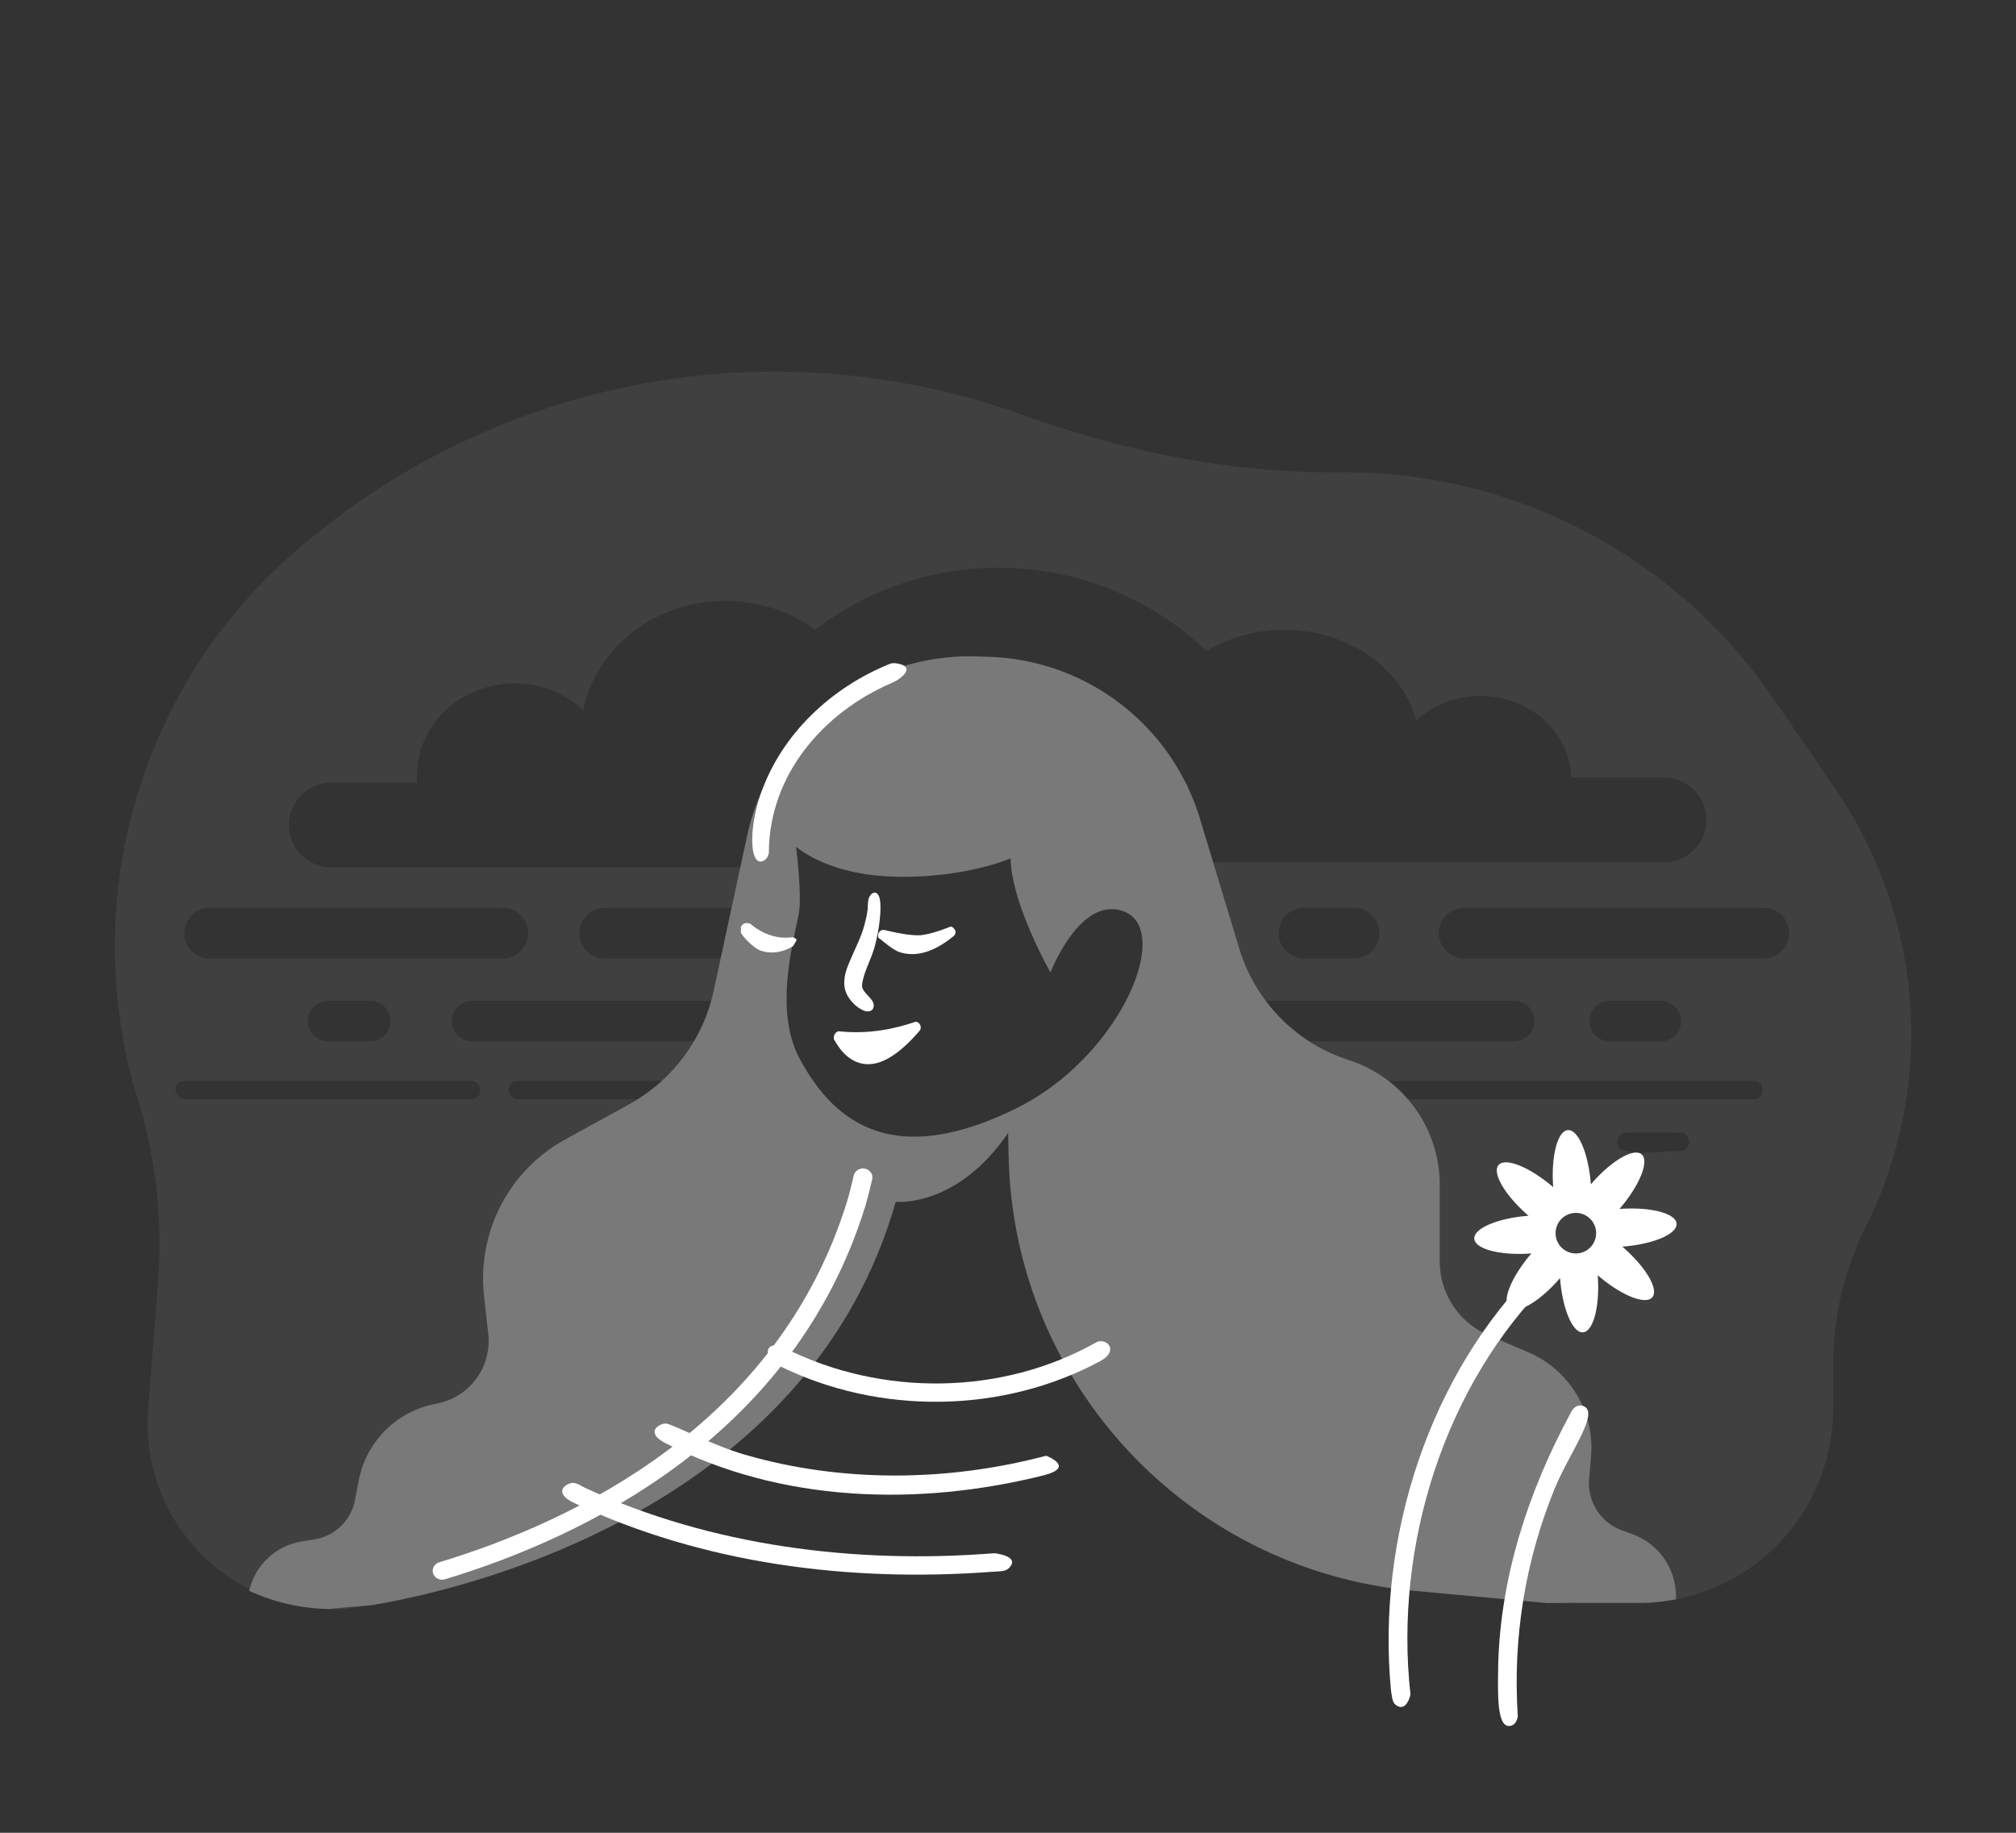 <svg data-svgs-path="theme_dark/inbox_zero.svg" viewBox="0 0 220 200" xmlns="http://www.w3.org/2000/svg" fill-rule="evenodd" clip-rule="evenodd" stroke-linecap="round" stroke-linejoin="round" stroke-miterlimit="1.5"><rect x="0" y="0" width="220" height="200" fill="#333333" stroke="none"/><g transform="translate(-2050)"><g id="InboxZero"><path fill="none" d="M1800-100h300v300h-300z" transform="matrix(.733 0 0 .667 730 66.667)"></path><path d="M2086.71 175.604h-.01a20.259 20.259 0 0 1-15.09-6.38 20.287 20.287 0 0 1-5.45-15.461c.38-4.855.77-9.763 1.09-13.866a53.696 53.696 0 0 0-2.2-19.88v-.001c-6.68-21.745.2-45.38 17.51-60.138l.33-.279a79.664 79.664 0 0 1 78.4-14.429c11.37 4.099 22.96 6.463 34.85 6.365a56.598 56.598 0 0 1 47.4 24.752c2.32 3.332 4.63 6.716 6.84 9.97a47.208 47.208 0 0 1 3.2 47.659v.001a33.39 33.39 0 0 0-3.53 14.937v4.835c0 5.634-2.24 11.036-6.22 15.017a21.24 21.24 0 0 1-15.03 6.211l-7.39-.006-2.58.02-14.59-1.345c-24.6-2.267-43.6-22.615-44.17-47.313-.04-1.678-.06-2.661-.06-2.661-5.6 8.243-12.27 7.529-12.27 7.529-9.78 34.378-49.03 43.171-60.27 44.463h-.76zm146.79-52.005c1.01.074 1.15 1.914 0 1.998-3.05.073-6.51.611-6.98-.645-.22-.587.23-1.305.89-1.353 2.03-.049 4.06-.049 6.09 0zm-12.05-38.76c-.11-4.922-4.5-8.886-9.9-8.886-2.74 0-5.23 1.023-7.02 2.675-1.44-5.562-7.19-9.78-14.12-9.892-3.26-.053-6.29.814-8.75 2.322-5.86-5.629-13.88-9.1-22.71-9.1-7.53 0-14.47 2.526-19.98 6.764-2.69-1.971-6.1-3.148-9.8-3.148-7.74 0-14.18 5.15-15.52 11.933-1.92-1.808-4.58-2.926-7.51-2.926-5.87 0-10.64 4.497-10.64 10.037 0 .259.01.517.03.772h-5.22c-.09 0-.17.002-.26.007h-3.9a4.635 4.635 0 0 0-4.63 4.628 4.635 4.635 0 0 0 4.63 4.629h50.95c.12 1.423.23 3.215.14 4.417h-21.26a2.757 2.757 0 0 0-2.76 2.761 2.757 2.757 0 0 0 2.76 2.761h20.23c-.53 3.385-.75 7.571 1.03 10.897 3.69 6.911 10.17 12.183 23.79 5.39 11.57-5.766 17.5-20.453 10.9-21.619-4.37-.771-7.3 6.849-7.3 6.849s-4.15-7.285-4.33-12.183h20.18c.4.115.83.176 1.27.176h49.81c2.56 0 4.64-2.075 4.64-4.632a4.64 4.64 0 0 0-4.64-4.632h-10.11zm-120 35.11c1.37-.075 1.14-1.826.11-1.994l-.11-.006h-31.35c-1.45.079-1.07 1.942 0 2h31.35zm35.01 0c1.37-.075 1.14-1.826.11-1.994l-.11-.006h-30.01c-1.46.079-1.07 1.942 0 2h30.01zm104.99 0c1.19-.089 1.15-1.761.15-1.989a7.56 7.56 0 0 0-.15-.011h-57.46c-1.34.1-1.08 1.919 0 2h57.46zm-26.21-6.315a2.211 2.211 0 0 0 2.21-2.209 2.21 2.21 0 0 0-2.21-2.209h-29.04c-1.22 0-2.21.99-2.21 2.209a2.21 2.21 0 0 0 2.21 2.209h29.04zm16 0a2.211 2.211 0 0 0 2.21-2.209 2.21 2.21 0 0 0-2.21-2.209h-5.58c-1.22 0-2.21.99-2.21 2.209a2.21 2.21 0 0 0 2.21 2.209h5.58zm-140.84 0a2.211 2.211 0 0 0 2.21-2.209 2.21 2.21 0 0 0-2.21-2.209h-4.59c-1.22 0-2.21.99-2.21 2.209a2.21 2.21 0 0 0 2.21 2.209h4.59zm41.86 0a2.209 2.209 0 0 0 0-4.418h-30.74c-1.22 0-2.2.99-2.2 2.209s.98 2.209 2.2 2.209h30.74zm110.22-9.041c1.53 0 2.76-1.237 2.76-2.761a2.757 2.757 0 0 0-2.76-2.761h-32.71a2.757 2.757 0 0 0-2.76 2.761 2.757 2.757 0 0 0 2.76 2.761h32.71zm-44.71 0c1.52 0 2.76-1.237 2.76-2.761a2.764 2.764 0 0 0-2.76-2.761h-5.48a2.757 2.757 0 0 0-2.76 2.761 2.757 2.757 0 0 0 2.76 2.761h5.48zm-92.9 0c1.52 0 2.76-1.237 2.76-2.761a2.764 2.764 0 0 0-2.76-2.761h-32.01a2.764 2.764 0 0 0-2.76 2.761 2.764 2.764 0 0 0 2.76 2.761h32.01zm54.73-10.666c-1.48.534-5.28 1.683-10.62 1.75-3 .037-5.56-.341-7.7-1.023h5.69a4.6 4.6 0 0 0 2.49-.727h10.14z" fill="#404040" transform="translate(.005)"></path><path d="M2090.51 175.169c-1.56.128-3.09.264-4.6.409a21.434 21.434 0 0 1-8.72-1.986 7.032 7.032 0 0 1 5.71-5.377l1.46-.242a5.342 5.342 0 0 0 4.37-4.272c.13-.671.27-1.392.41-2.125.81-4.282 4.18-7.62 8.47-8.399v-.001a6.963 6.963 0 0 0 5.67-7.61c-.15-1.31-.31-2.726-.46-4.152a17.289 17.289 0 0 1 8.85-17.069c2.34-1.284 4.78-2.626 6.97-3.833a18.653 18.653 0 0 0 9.24-12.407c1.02-4.737 2.35-10.898 3.63-16.834 2.52-11.746 13.08-20.008 25.09-19.639l1.28.04a24.895 24.895 0 0 1 23.06 17.66c1.47 4.872 3.03 9.993 4.3 14.198a18.36 18.36 0 0 0 11.94 12.147 14.306 14.306 0 0 1 9.93 13.621v8.361a8.748 8.748 0 0 0 5.3 8.033c1.38.593 2.9 1.243 4.37 1.875a11.352 11.352 0 0 1 6.84 11.369c-.07.857-.14 1.699-.21 2.48a5.443 5.443 0 0 0 3.51 5.548c.43.159.86.321 1.29.482a7.208 7.208 0 0 1 4.68 6.755v.319c-1.33.264-2.7.399-4.09.397l-7.39-.006-2.58.02-14.59-1.345c-24.6-2.267-43.6-22.615-44.17-47.313-.04-1.678-.06-2.661-.06-2.661-5.6 8.243-12.27 7.529-12.27 7.529-9.04 31.755-43.21 41.68-57.23 44.028zm46.36-82.757s.55 4.406.37 6.675c-.18 2.269-3.08 10.632 0 16.403 3.69 6.911 10.17 12.183 23.79 5.39 11.57-5.766 17.5-20.453 10.9-21.619-4.37-.771-7.3 6.849-7.3 6.849s-4.3-7.556-4.34-12.452c0 0-4.33 1.932-11.31 2.019-5.47.068-9.5-1.246-12.11-3.265z" fill="#797979" transform="translate(.005)"></path><path d="M2489.24 2404.58c.97.17.35 1.12-.12 1.46-2.89 2.16-5.18 6.74-5.19 12.43 0 0-.03.46-.23.61-.59.48-.63-2.37-.12-4.88.87-4.38 2.98-7.84 5.49-9.58 0 0 .08-.04.17-.04z" fill="#fff" fill-rule="nonzero" transform="matrix(2.579 0 0 1.488 -4272.15 -3505.654)"></path><path d="M2469.83 2472.34c1.01.26 5.68 4.51 9.73 6.39 11.98 5.55 24.84 4.34 36.68-2.44 0 0 3.7 2.29-.18 4.46-15.16 8.3-31.97 8.55-46.26-3.97-2.61-2.29-.78-4.46.03-4.44z" fill="#fff" fill-rule="nonzero" transform="matrix(.895 .035 -.019 .479 -40.821 -1115.355)"></path><path d="M2469.87 2473.12c.49.23.55.45.81.68 9.67 8.37 20.7 10.99 31.39 9.4 0 0 2.06.4 1.09 2.16-.28.51-.79.43-1.25.5-10.97 1.55-22.18-1.15-32.04-9.87-1.73-1.53-.54-2.98 0-2.87z" fill="#fff" fill-rule="nonzero" transform="matrix(1.425 0 0 .761 -1406.925 -1720.223)"></path><path d="M17697.8 1376.98c13.9-4.45 34.8-15.04 41.9-39.25.3-1.05.5-2 .7-2.88" fill="none" stroke="#fff" stroke-width="1.91" transform="matrix(1.078 0 0 1.019 -16979.979 -1231.733)"></path><path d="M17735.3 1313.74c.1.01.2.04.2.09 1 .64 2.2.99 3.4.87.4-.04.5.19.5.19l-.3.41c-.9.45-2 .6-3 .25 0 0-.9-.42-1.5-1.16v-.25-.11c0-.1.1-.19.2-.25s.3-.08.4-.06c0 0 .1.01.1.02z" fill="#fff" fill-rule="nonzero" transform="matrix(1.267 0 0 1.583 -20338.886 -1978.883)"></path><path d="M17741.3 1313.33c.2.03.3.18.4.38.1.2 0 .42-.1.55-1.4 1.26-3.1 2.26-4.9 1.7-.6-.16-1.5-1.01-1.9-1.37-.2-.09-.2-.25-.2-.4 0-.16.1-.31.2-.41.1-.1.2-.13.4-.1.9.24 2.6.65 3.5.5 1.1-.17 2.6-.86 2.6-.86v.01z" fill="#fff" fill-rule="nonzero" transform="matrix(1.185 0 0 1.077 -18869.683 -1313.343)"></path><path d="M17739.1 1321.59c-.1-.02-.2.04-.3.16-.1.12-.1.27-.1.4.4.74 1.2 1.89 2.6 1.85 1.4-.04 2.8-1.41 3.7-2.46.1-.13.1-.33 0-.48-.1-.15-.3-.21-.4-.14-1.3.43-3.2.91-5.5.67z" fill="#fff" transform="translate(-24254.195 -1853.983) scale(1.488)"></path><path d="M2510.95 2480.69c1.19.43 1.48 2.1-.52 2.94-13.46 5.48-29.07 2.55-40.57-7.38-2.06-1.77-1.18-4.51 1.11-2.48 11.12 9.68 26.26 12.59 39.31 6.96 0 0 .25-.13.67-.04z" fill="#fff" fill-rule="nonzero" transform="matrix(.843 -.142 .119 .707 -241.727 -1250.943)"></path><path d="M21138.1 1333.45c.9-.75 2.2.37 1.4 1.03-10.9 8.87-16.1 22.52-14.4 35.15 0 0-.4 1.56-1.5.88-.4-.24-.4-.8-.5-1.24-1.5-12.99 4-26.86 15-35.82z" fill="#fff" fill-rule="nonzero" transform="matrix(1.064 0 0 1.289 -20273.186 -1580.533)"></path><path d="M21142.4 1330.48c5.1.57-3 5.84-6.8 10.55-7.3 9.04-10.5 18.85-9.2 28.78 0 0-.2.98-1.6 1.19-3.8.57-3.4-4.1-3.3-7.82.6-11 7.5-21.8 17.9-31.54.6-.63 1.3-1.25 3-1.16z" fill="#fff" fill-rule="nonzero" transform="matrix(.436 0 0 .862 -6995.477 -993.494)"></path><path d="M2216.8 132.671c-2.54-2.193-4.01-4.672-3.27-5.534.74-.863 3.41.217 5.96 2.41-.25-3.352.47-6.142 1.6-6.227 1.13-.085 2.26 2.567 2.51 5.919 2.19-2.548 4.67-4.014 5.54-3.272.86.742-.22 3.412-2.42 5.96 3.36-.251 6.15.466 6.23 1.6.09 1.134-2.56 2.259-5.92 2.51 2.55 2.192 4.02 4.672 3.27 5.534-.74.862-3.41-.218-5.95-2.41.25 3.352-.47 6.142-1.61 6.227-1.13.085-2.25-2.567-2.5-5.919-2.2 2.548-4.68 4.014-5.54 3.272-.86-.742.22-3.413 2.41-5.96-3.35.251-6.14-.466-6.23-1.6-.08-1.134 2.57-2.259 5.92-2.51zm4.7-.265c1.2-.256 2.37.506 2.63 1.701a2.221 2.221 0 0 1-1.7 2.627 2.216 2.216 0 0 1-2.63-1.7 2.215 2.215 0 0 1 1.7-2.628z" fill="#fff" transform="translate(.005)"></path><g><path d="M2146.03 98.209c-.11-.777-.62-1.081-1.06-.501-.24.317-.25.712-.28 1.375-.01.499-.21 1.266-.33 1.754-.34 1.32-.93 2.446-1.47 3.695-.39.903-.77 1.737-.76 2.78.01.887.4 1.548.99 2.172.26.284.7.608 1.14.796.49.203 1.11.085 1.09-.599-.03-.775-1.32-1.357-1.28-2.161.02-.361.18-.939.29-1.271.3-.887.72-1.742 1-2.634.33-1.069.9-3.709.67-5.406z" fill="#fff"></path></g></g></g></svg>